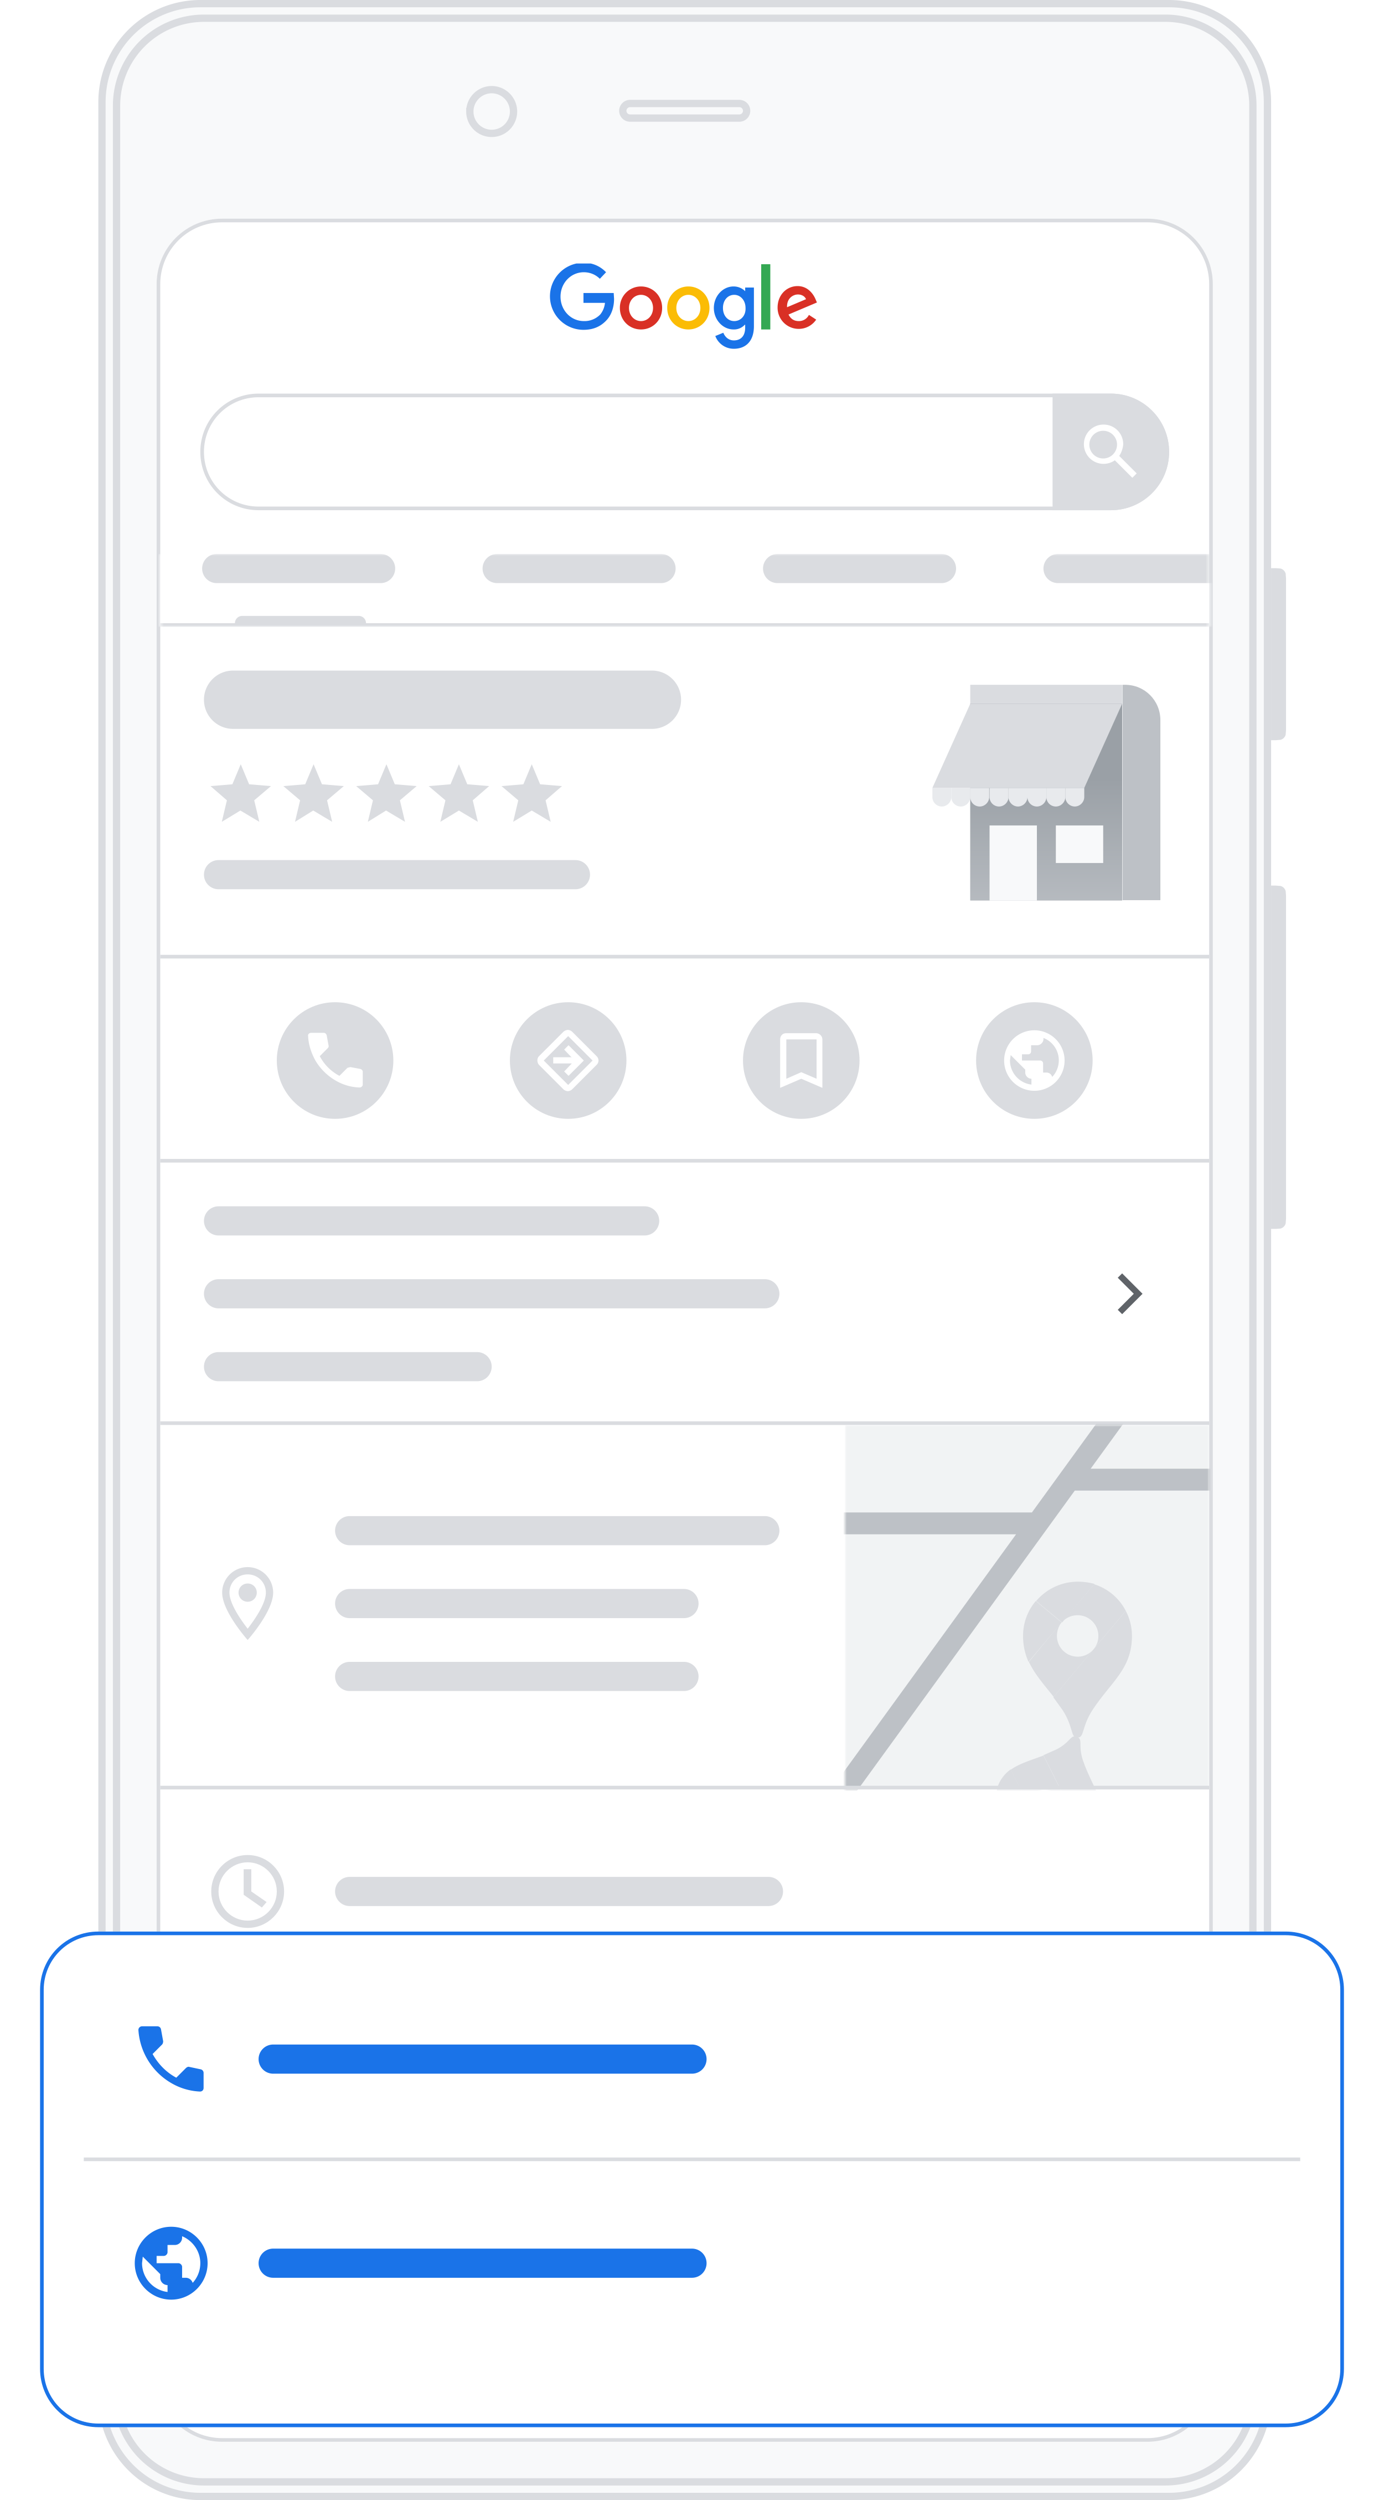 <svg version="1.1" id="Layer_1" xmlns="http://www.w3.org/2000/svg" xmlns:xlink="http://www.w3.org/1999/xlink" x="0" y="0" viewBox="0 0 380 686" xml:space="preserve" enable-background="new 0 0 380 686"><style>.st0{fill:#dadce0}.st1,.st2{fill:#f8f9fa;stroke:#dadce0;stroke-width:2}.st2{fill:none}.st3,.st4{fill:#fff}.st4{stroke:#dadce0}.st10,.st8,.st9{fill-rule:evenodd;clip-rule:evenodd;fill:#d93025}.st10,.st9{fill:#1a73e8}.st10{fill:#fff}.st13{fill:none;stroke:#dadce0}.st15{fill:#f8f9fa}.st16{fill:#e8eaed}.st20{fill-rule:evenodd;clip-rule:evenodd;fill:#dadce0}.st24{fill:none;stroke:#bdc1c6;stroke-width:6}.st27{fill:#1a73e8}</style><filter color-interpolation-filters="sRGB" filterUnits="userSpaceOnUse" height="158" id="filter0_dd" width="380" x="0" y="518"><feFlood flood-opacity="0" result="BackgroundImageFix"/><feColorMatrix in="SourceAlpha" values="0 0 0 0 0 0 0 0 0 0 0 0 0 0 0 0 0 0 127 0"/><feOffset dy="1"/><feGaussianBlur stdDeviation="1.5"/><feColorMatrix values="0 0 0 0 0.235 0 0 0 0 0.251 0 0 0 0 0.263 0 0 0 0.3 0"/><feBlend in2="BackgroundImageFix" result="effect1_dropShadow"/><feColorMatrix in="SourceAlpha" values="0 0 0 0 0 0 0 0 0 0 0 0 0 0 0 0 0 0 127 0"/><feMorphology in="SourceAlpha" operator="dilate" radius="3" result="effect2_dropShadow"/><feOffset dy="4"/><feGaussianBlur stdDeviation="4"/><feColorMatrix values="0 0 0 0 0.235 0 0 0 0 0.251 0 0 0 0 0.263 0 0 0 0.15 0"/><feBlend in2="effect1_dropShadow" result="effect2_dropShadow"/><feBlend in="SourceGraphic" in2="effect2_dropShadow" result="shape"/></filter><path class="st0" d="M349 155.9h1.3l1.3.1a2 2 0 011.4 1.4l.1 1.3v41.6l-.1 1.3a2 2 0 01-1.4 1.4l-1.3.1H349v-47.2zM349 243h1.3l1.3.1a2 2 0 011.4 1.4l.1 1.3v88.6l-.1 1.3a2 2 0 01-1.4 1.4l-1.3.1H349V243z"/><path class="st1" d="M55 1h266a27 27 0 0127 27v630a27 27 0 01-27 27H55a27 27 0 01-27-27V28A27 27 0 0155 1z"/><path class="st1" d="M32 29A24 24 0 0156 5h264a24 24 0 0124 24v628a24 24 0 01-24 24H56a24 24 0 01-24-24V29z"/><path class="st2" d="M135 36.6a6 6 0 006-6c0-3.3-2.7-6-6-6s-6 2.7-6 6a6 6 0 006 6zM173 28.4h30a2 2 0 012 2 2 2 0 01-2 2h-30a2 2 0 01-2-2c0-1.1.9-2 2-2z"/><path class="st3" d="M61 60h254a18 18 0 0118 18v574a18 18 0 01-18 18H61a18 18 0 01-18-18V78a18 18 0 0118-18z"/><path class="st4" d="M61 60.5h254c9.7 0 17.5 7.8 17.5 17.5v574c0 9.7-7.8 17.5-17.5 17.5H61c-9.7 0-17.5-7.8-17.5-17.5V78c0-9.7 7.8-17.5 17.5-17.5z"/><defs><path id="SVGID_1_" d="M151 72.3h74v23.5h-74z"/></defs><clipPath id="SVGID_2_"><use xlink:href="#SVGID_1_" overflow="visible"/></clipPath><g clip-path="url(#SVGID_2_)"><path d="M189 78.6a5.8 5.8 0 00-5.8 5.9c0 3.4 2.6 5.9 5.8 5.9s5.8-2.5 5.8-5.9c0-3.4-2.6-5.9-5.8-5.9zm0 9.5c-1.8 0-3.3-1.5-3.3-3.6s1.5-3.6 3.3-3.6 3.3 1.5 3.3 3.6-1.5 3.6-3.3 3.6z" fill-rule="evenodd" clip-rule="evenodd" fill="#fbbc05"/><path d="M209 90.4h2.5V72.5H209v17.9z" fill-rule="evenodd" clip-rule="evenodd" fill="#34a853"/><path class="st8" d="M219.3 88.1c-1.3 0-2.2-.6-2.8-1.8l7.8-3.3-.3-.7c-.5-1.3-2-3.8-5-3.8s-5.5 2.4-5.5 5.9a5.8 5.8 0 0010.6 3.3l-2-1.3a3 3 0 01-2.8 1.7zm-.2-7.3c1 0 1.9.5 2.2 1.3l-5.2 2.2c-.1-2.5 1.7-3.5 3-3.5z"/><path class="st9" d="M160.2 80.6v2.5h5.9a5.9 5.9 0 01-1.3 3.2 6 6 0 01-4.5 1.8c-3.6 0-6.4-3-6.4-6.7s2.8-6.7 6.4-6.7c1.9 0 3.4.8 4.4 1.8l1.7-1.8a8.3 8.3 0 00-6.2-2.6 9.2 9.2 0 000 18.4c2.7 0 4.7-.9 6.3-2.6 1.6-1.7 2.1-4 2.1-5.9l-.1-1.6h-8.3z"/><path class="st8" d="M176 78.6a5.8 5.8 0 00-5.8 5.9c0 3.4 2.6 5.9 5.8 5.9s5.8-2.5 5.8-5.9c0-3.4-2.6-5.9-5.8-5.9zm0 9.5c-1.8 0-3.3-1.5-3.3-3.6s1.5-3.6 3.3-3.6 3.3 1.5 3.3 3.6-1.5 3.6-3.3 3.6z"/><path class="st9" d="M204.6 79.9a4.5 4.5 0 00-3.2-1.3c-2.9 0-5.4 2.6-5.4 5.9 0 3.3 2.5 5.9 5.4 5.9a4 4 0 003.1-1.3h.1v.8c0 2.3-1.2 3.5-3.1 3.5-1.6 0-2.5-1.1-2.9-2.1l-2.2.9a5.4 5.4 0 005.1 3.5c3 0 5.5-1.8 5.5-6.2V78.9h-2.4v1zm-3 8.2c-1.8 0-3.1-1.5-3.1-3.6s1.3-3.6 3.1-3.6c1.7 0 3.1 1.5 3.1 3.6.1 2.1-1.3 3.6-3.1 3.6z"/></g><path class="st4" d="M71 108.5h234c8.6 0 15.5 6.9 15.5 15.5s-6.9 15.5-15.5 15.5H71c-8.6 0-15.5-6.9-15.5-15.5s6.9-15.5 15.5-15.5z"/><path class="st0" d="M289 108h16c8.8 0 16 7.2 16 16s-7.2 16-16 16h-16v-32z"/><path class="st10" d="M307.3 125.1l4.8 4.8-1.2 1.2-4.8-4.8a5.4 5.4 0 01-8.5-4.4c0-3 2.4-5.4 5.4-5.4 3 0 5.4 2.4 5.4 5.4a6.8 6.8 0 01-1.1 3.2zm-4.4-6.9a3.8 3.8 0 100 7.6 3.8 3.8 0 000-7.6z"/><defs><filter id="Adobe_OpacityMaskFilter" filterUnits="userSpaceOnUse" x="43.5" y="152" width="385" height="20"><feColorMatrix values="1 0 0 0 0 0 1 0 0 0 0 0 1 0 0 0 0 0 1 0"/></filter></defs><mask maskUnits="userSpaceOnUse" x="43.5" y="152" width="385" height="20" id="mask0_1_"><path fill="#c4c4c4" filter="url(#Adobe_OpacityMaskFilter)" d="M44 152h288v20H44z"/></mask><g mask="url(#mask0_1_)"><path class="st3" d="M43.5 152h385v20h-385z"/><path class="st0" d="M59.5 152h45a4 4 0 014 4 4 4 0 01-4 4h-45a4 4 0 01-4-4 4 4 0 014-4zM64.5 171c0-1.1.9-2 2-2h32a2 2 0 012 2h-36zM136.5 152h45a4 4 0 014 4 4 4 0 01-4 4h-45a4 4 0 01-4-4 4 4 0 014-4zM213.5 152h45a4 4 0 014 4 4 4 0 01-4 4h-45a4 4 0 01-4-4 4 4 0 014-4zM290.5 152h45a4 4 0 014 4 4 4 0 01-4 4h-45a4 4 0 01-4-4 4 4 0 014-4z"/><path class="st13" d="M44 171.5h288"/></g><path class="st0" d="M64 184h115a8 8 0 018 8 8 8 0 01-8 8H64a8 8 0 01-8-8 8 8 0 018-8zM66 222.4l5.2 3.1-1.4-5.9 4.6-3.9-6-.5-2.3-5.5-2.3 5.5-6 .5 4.5 3.9-1.4 5.9 5.1-3.1zM86 222.4l5.2 3.1-1.4-5.9 4.6-3.9-6-.5-2.3-5.5-2.3 5.5-6 .5 4.6 3.9-1.4 5.9 5-3.1zM106 222.4l5.2 3.1-1.4-5.9 4.6-3.9-6-.5-2.3-5.5-2.3 5.5-6 .5 4.6 3.9-1.4 5.9 5-3.1zM126 222.4l5.2 3.1-1.4-5.9 4.5-3.9-6-.5-2.3-5.5-2.3 5.5-6 .5 4.6 3.9-1.4 5.9 5.1-3.1zM146 222.4l5.2 3.1-1.4-5.9 4.5-3.9-6-.5-2.3-5.5-2.3 5.5-6 .5 4.6 3.9-1.4 5.9 5.1-3.1zM60 236h98a4 4 0 014 4 4 4 0 01-4 4H60a4 4 0 01-4-4 4 4 0 014-4zM266.4 187.9h41.7V247h-41.7z"/><linearGradient id="SVGID_3_" gradientUnits="userSpaceOnUse" x1="287.3" y1="474.4" x2="287.3" y2="432" gradientTransform="matrix(1 0 0 -1 0 688)"><stop offset="0" stop-color="#9aa0a6"/><stop offset="1" stop-color="#bdc1c6"/></linearGradient><path fill="url(#SVGID_3_)" d="M266.4 193.1h41.7v54h-41.7z"/><path class="st0" d="M266.4 193.1h41.7l-10.4 23.1H256l10.4-23.1z"/><path class="st15" d="M271.7 226.5h13v20.6h-13zM289.9 226.5h13v10.3h-13z"/><path class="st16" d="M256 216.2h5.2v2.5c0 1.4-1.2 2.6-2.6 2.6a2.6 2.6 0 01-2.6-2.6v-2.5z"/><path class="st16" d="M261.2 216.2h5.2v2.5c0 1.4-1.2 2.6-2.6 2.6a2.6 2.6 0 01-2.6-2.6v-2.5z"/><path class="st16" d="M266.4 216.2h5.2v2.5c0 1.4-1.2 2.6-2.6 2.6a2.6 2.6 0 01-2.6-2.6v-2.5zM271.7 216.2h5.2v2.5c0 1.4-1.2 2.6-2.6 2.6a2.6 2.6 0 01-2.6-2.6v-2.5z"/><path class="st16" d="M276.9 216.2h5.2v2.5c0 1.4-1.2 2.6-2.6 2.6s-2.6-1.2-2.6-2.6v-2.5zM282.1 216.2h5.2v2.5c0 1.4-1.2 2.6-2.6 2.6a2.6 2.6 0 01-2.6-2.6v-2.5z"/><path class="st16" d="M287.3 216.2h5.2v2.5c0 1.4-1.2 2.6-2.6 2.6a2.6 2.6 0 01-2.6-2.6v-2.5z"/><path class="st16" d="M292.5 216.2h5.2v2.5c0 1.4-1.2 2.6-2.6 2.6s-2.6-1.2-2.6-2.6v-2.5z"/><path d="M308.2 187.9h.7c5.4 0 9.7 4.3 9.7 9.7V247h-10.4v-59.1z" fill="#bdc1c6"/><path class="st13" d="M44 262.5h288"/><defs><path id="SVGID_4_" d="M44 263h288v56H44z"/></defs><clipPath id="SVGID_5_"><use xlink:href="#SVGID_4_" overflow="visible"/></clipPath><g clip-path="url(#SVGID_5_)"><circle class="st0" cx="92" cy="291" r="16"/><path class="st3" d="M95.4 293l-2.2 2.2a12.8 12.8 0 01-5.4-5.4l2.2-2.2c.2-.2.3-.5.2-.8l-.5-2.7c-.1-.4-.4-.7-.8-.7h-3.5c-.5 0-.9.4-.8.9.1 2.4.9 4.7 2 6.7 1.3 2.2 3.2 4.1 5.4 5.4 2 1.2 4.2 1.9 6.7 2 .5 0 .9-.4.9-.8v-3.5c0-.4-.3-.7-.7-.8l-2.7-.5-.8.2z"/><circle class="st0" cx="156" cy="291" r="16"/><path class="st10" d="M163.8 289.8l-6.7-6.7c-.3-.3-.8-.5-1.2-.5a2 2 0 00-1.2.5l-6.7 6.7c-.6.6-.6 1.7 0 2.4l6.7 6.7c.3.3.8.5 1.2.5.4 0 .9-.2 1.2-.5l6.7-6.7c.7-.7.7-1.7 0-2.4zm-7.8 7.9l-6.7-6.7 6.7-6.7 6.7 6.7-6.7 6.7zm1-7.5l-2.1-2.2 1.2-1.2 4.2 4.2-4.2 4.2-1.2-1.2 2.1-2.2h-5.1v-1.7h5.1z"/><circle class="st0" cx="220" cy="291" r="16"/><path class="st10" d="M215.8 283.5h8.3c.9 0 1.7.8 1.7 1.7v13.3L220 296l-5.8 2.5v-13.3c0-1 .7-1.7 1.6-1.7zm4.2 10.7l4.2 1.8v-10.8h-8.3V296l4.1-1.8z"/><circle class="st0" cx="284" cy="291" r="16"/><path class="st10" d="M284 282.7a8.3 8.3 0 100 16.6 8.3 8.3 0 100-16.6zm-6.7 8.3l.2-1.5 4 4v.8c0 .9.8 1.7 1.7 1.7v1.6a6.7 6.7 0 01-5.9-6.6zm10 3.3c.8 0 1.4.5 1.6 1.2a6.6 6.6 0 00-2.4-10.7v.3c0 .9-.8 1.7-1.7 1.7h-1.7v1.7c0 .5-.4.8-.8.8h-1.7v1.7h5c.5 0 .8.4.8.8v2.5h.9z"/><path class="st13" d="M44 318.5h288"/></g><path class="st13" d="M44 390.5h288"/><path class="st0" d="M60 331h117a4 4 0 014 4 4 4 0 01-4 4H60a4 4 0 01-4-4 4 4 0 014-4zM60 351h150a4 4 0 014 4 4 4 0 01-4 4H60a4 4 0 01-4-4 4 4 0 014-4zM60 371h71a4 4 0 014 4 4 4 0 01-4 4H60a4 4 0 01-4-4 4 4 0 014-4z"/><path d="M308.1 360.6l-1.2-1.2 4.4-4.4-4.4-4.4 1.2-1.2 5.6 5.6-5.6 5.6z" fill="#5f6368"/><path class="st20" d="M68 430a7 7 0 00-7 7c0 5.2 7 13 7 13s7-7.8 7-13a7 7 0 00-7-7zm-5 7c0-2.8 2.2-5 5-5s5 2.2 5 5c0 2.9-2.9 7.2-5 9.9-2.1-2.7-5-7-5-9.9zm5 2.5c1.4 0 2.5-1.1 2.5-2.5s-1.1-2.5-2.5-2.5-2.5 1.1-2.5 2.5 1.1 2.5 2.5 2.5z"/><path class="st0" d="M96 416h114a4 4 0 014 4 4 4 0 01-4 4H96a4 4 0 01-4-4 4 4 0 014-4zM96 436h91.8a4 4 0 014 4 4 4 0 01-4 4H96a4 4 0 01-4-4 4 4 0 014-4zM96 456h91.8a4 4 0 014 4 4 4 0 01-4 4H96a4 4 0 01-4-4 4 4 0 014-4z"/><defs><filter id="Adobe_OpacityMaskFilter_1_" filterUnits="userSpaceOnUse" x="187" y="370" width="207" height="138.5"><feColorMatrix values="1 0 0 0 0 0 1 0 0 0 0 0 1 0 0 0 0 0 1 0"/></filter></defs><mask maskUnits="userSpaceOnUse" x="187" y="370" width="207" height="138.5" id="mask1_1_"><path fill="#dadce0" filter="url(#Adobe_OpacityMaskFilter_1_)" d="M232 391h100v100H232z"/></mask><g mask="url(#mask1_1_)"><path fill="#f1f3f4" d="M232 391h100v100H232z"/><path class="st0" d="M282.9 496.3l-8.2 1.3a9.3 9.3 0 01-.6-7.8 9.8 9.8 0 013.4-4.3l5.3 10.6.1.2z"/><path class="st0" d="M277.5 485.6c2.4-1.7 5.5-2.6 9-3.9l6.5 13a6.6 6.6 0 00-3.5-3c-2.9-1.2-6-.4-6.8 1.7-.4.9-.3 1.9.2 2.9l-5.4-10.7zM301.7 501.1c-.7 1.7-1.9 3-3.5 4l-5.2-10.4v-.1l-6.5-13 3.4-1.5c4.1-2 4-4.3 5.8-3.5 1.8.7.2 2.3 1.7 6.6 2.5 7.2 6.8 11.8 4.3 17.9z"/><path class="st24" d="M318.4 371.8l-98 135M286 418h-99M394 406h-99"/></g><path class="st0" d="M291.5 445.2l-7.1-5.9a14.7 14.7 0 00-3.5 9.6c0 2.8.6 5.1 1.5 7.1l8.9-10.6.2-.2zM295.9 434a15 15 0 00-11.4 5.3l7.1 5.9.1-.1 8.8-10.5c-1.5-.4-3-.6-4.6-.6z"/><path class="st0" d="M300.3 452.5l8.8-10.5a14.7 14.7 0 00-8.7-7.3l-8.9 10.5c1-1.2 2.6-2 4.4-2a5.7 5.7 0 014.4 9.3zM282.5 456c1.6 3.4 4.1 6.2 6.8 9.6l11-13.1a5.7 5.7 0 01-10.1-3.7c0-1.3.5-2.6 1.2-3.6l-8.9 10.8z"/><path class="st0" d="M310.8 448.9c0-2.5-.6-4.8-1.7-6.9l-8.8 10.5-.1.1-11 13.1 2.6 3.6c3 4.7 2.1 7.5 4 7.5 2 0 1.1-2.8 4.1-7.5 5.1-7.8 10.9-11.3 10.9-20.4z"/><path class="st13" d="M44 490.5h288"/><path class="st20" d="M68 509c-5.5 0-10 4.5-10 10s4.5 10 10 10 10-4.5 10-10-4.5-10-10-10zm0 18c-4.4 0-8-3.6-8-8s3.6-8 8-8 8 3.6 8 8-3.6 8-8 8zm1-14v6l4.2 2.9-1.3 1.5-5-3.5v-7H69z"/><path class="st0" d="M96 515h115a4 4 0 014 4 4 4 0 01-4 4H96a4 4 0 01-4-4 4 4 0 014-4z"/><path class="st13" d="M44 546.5h288"/><path class="st20" d="M68 621c-5.5 0-10 4.5-10 10s4.5 10 10 10 10-4.5 10-10-4.5-10-10-10zm-8 10l.2-1.8L65 634v1c0 1.1.9 2 2 2v1.9a8 8 0 01-7-7.9zm12 4a2 2 0 011.9 1.4A8 8 0 0076 631c0-3.3-2.1-6.2-5-7.4v.4a2 2 0 01-2 2h-2v2c0 .5-.4 1-1 1h-2v2h6c.6 0 1 .5 1 1v3h1z"/><path class="st0" d="M96 627h115a4 4 0 014 4 4 4 0 01-4 4H96a4 4 0 01-4-4 4 4 0 014-4zM72 577.5l-2.6 2.6c-2.8-1.5-5-3.8-6.5-6.5l2.6-2.6c.2-.2.3-.6.3-.9l-.6-3.3a1 1 0 00-1-.8H60a1 1 0 00-1 1 18.2 18.2 0 008.9 14.5 17 17 0 008 2.4c.6 0 1-.4 1-1v-4.1a1 1 0 00-.8-1l-3.3-.7c-.2 0-.5.1-.8.4zM96 571h115a4 4 0 014 4 4 4 0 01-4 4H96a4 4 0 01-4-4 4 4 0 014-4z"/><path class="st13" d="M44 602.5h288"/><g filter="url(#filter0_dd)"><path class="st3" d="M27 525h326a16 16 0 0116 16v104a16 16 0 01-16 16H27a16 16 0 01-16-16V541a16 16 0 0116-16z"/><path d="M27 525.5h326c8.6 0 15.5 6.9 15.5 15.5v104c0 8.6-6.9 15.5-15.5 15.5H27c-8.6 0-15.5-6.9-15.5-15.5V541c0-8.6 6.9-15.5 15.5-15.5z" fill="none" stroke="#1a73e8"/></g><path class="st9" d="M47 611c-5.5 0-10 4.5-10 10s4.5 10 10 10 10-4.5 10-10-4.5-10-10-10zm-8 10l.2-1.8L44 624v1c0 1.1.9 2 2 2v1.9a8 8 0 01-7-7.9zm12 4a2 2 0 011.9 1.4A8 8 0 0055 621c0-3.3-2.1-6.2-5-7.4v.4a2 2 0 01-2 2h-2v2c0 .5-.5 1-1 1h-2v2h6c.5 0 1 .5 1 1v3h1z"/><path class="st27" d="M75 617h115a4 4 0 014 4 4 4 0 01-4 4H75a4 4 0 01-4-4 4 4 0 014-4zM51 567.5l-2.6 2.6c-2.8-1.5-5-3.8-6.5-6.5l2.6-2.6c.2-.2.3-.6.3-.9l-.6-3.3a1 1 0 00-1-.8H39a1 1 0 00-1 1 18.2 18.2 0 008.9 14.5 17 17 0 008 2.4c.6 0 1-.4 1-1v-4.1a1 1 0 00-.8-1l-3.3-.7c-.2 0-.5.1-.8.4zM75 561h115a4 4 0 014 4 4 4 0 01-4 4H75a4 4 0 01-4-4 4 4 0 014-4z"/><path class="st13" d="M23 592.5h334"/></svg>